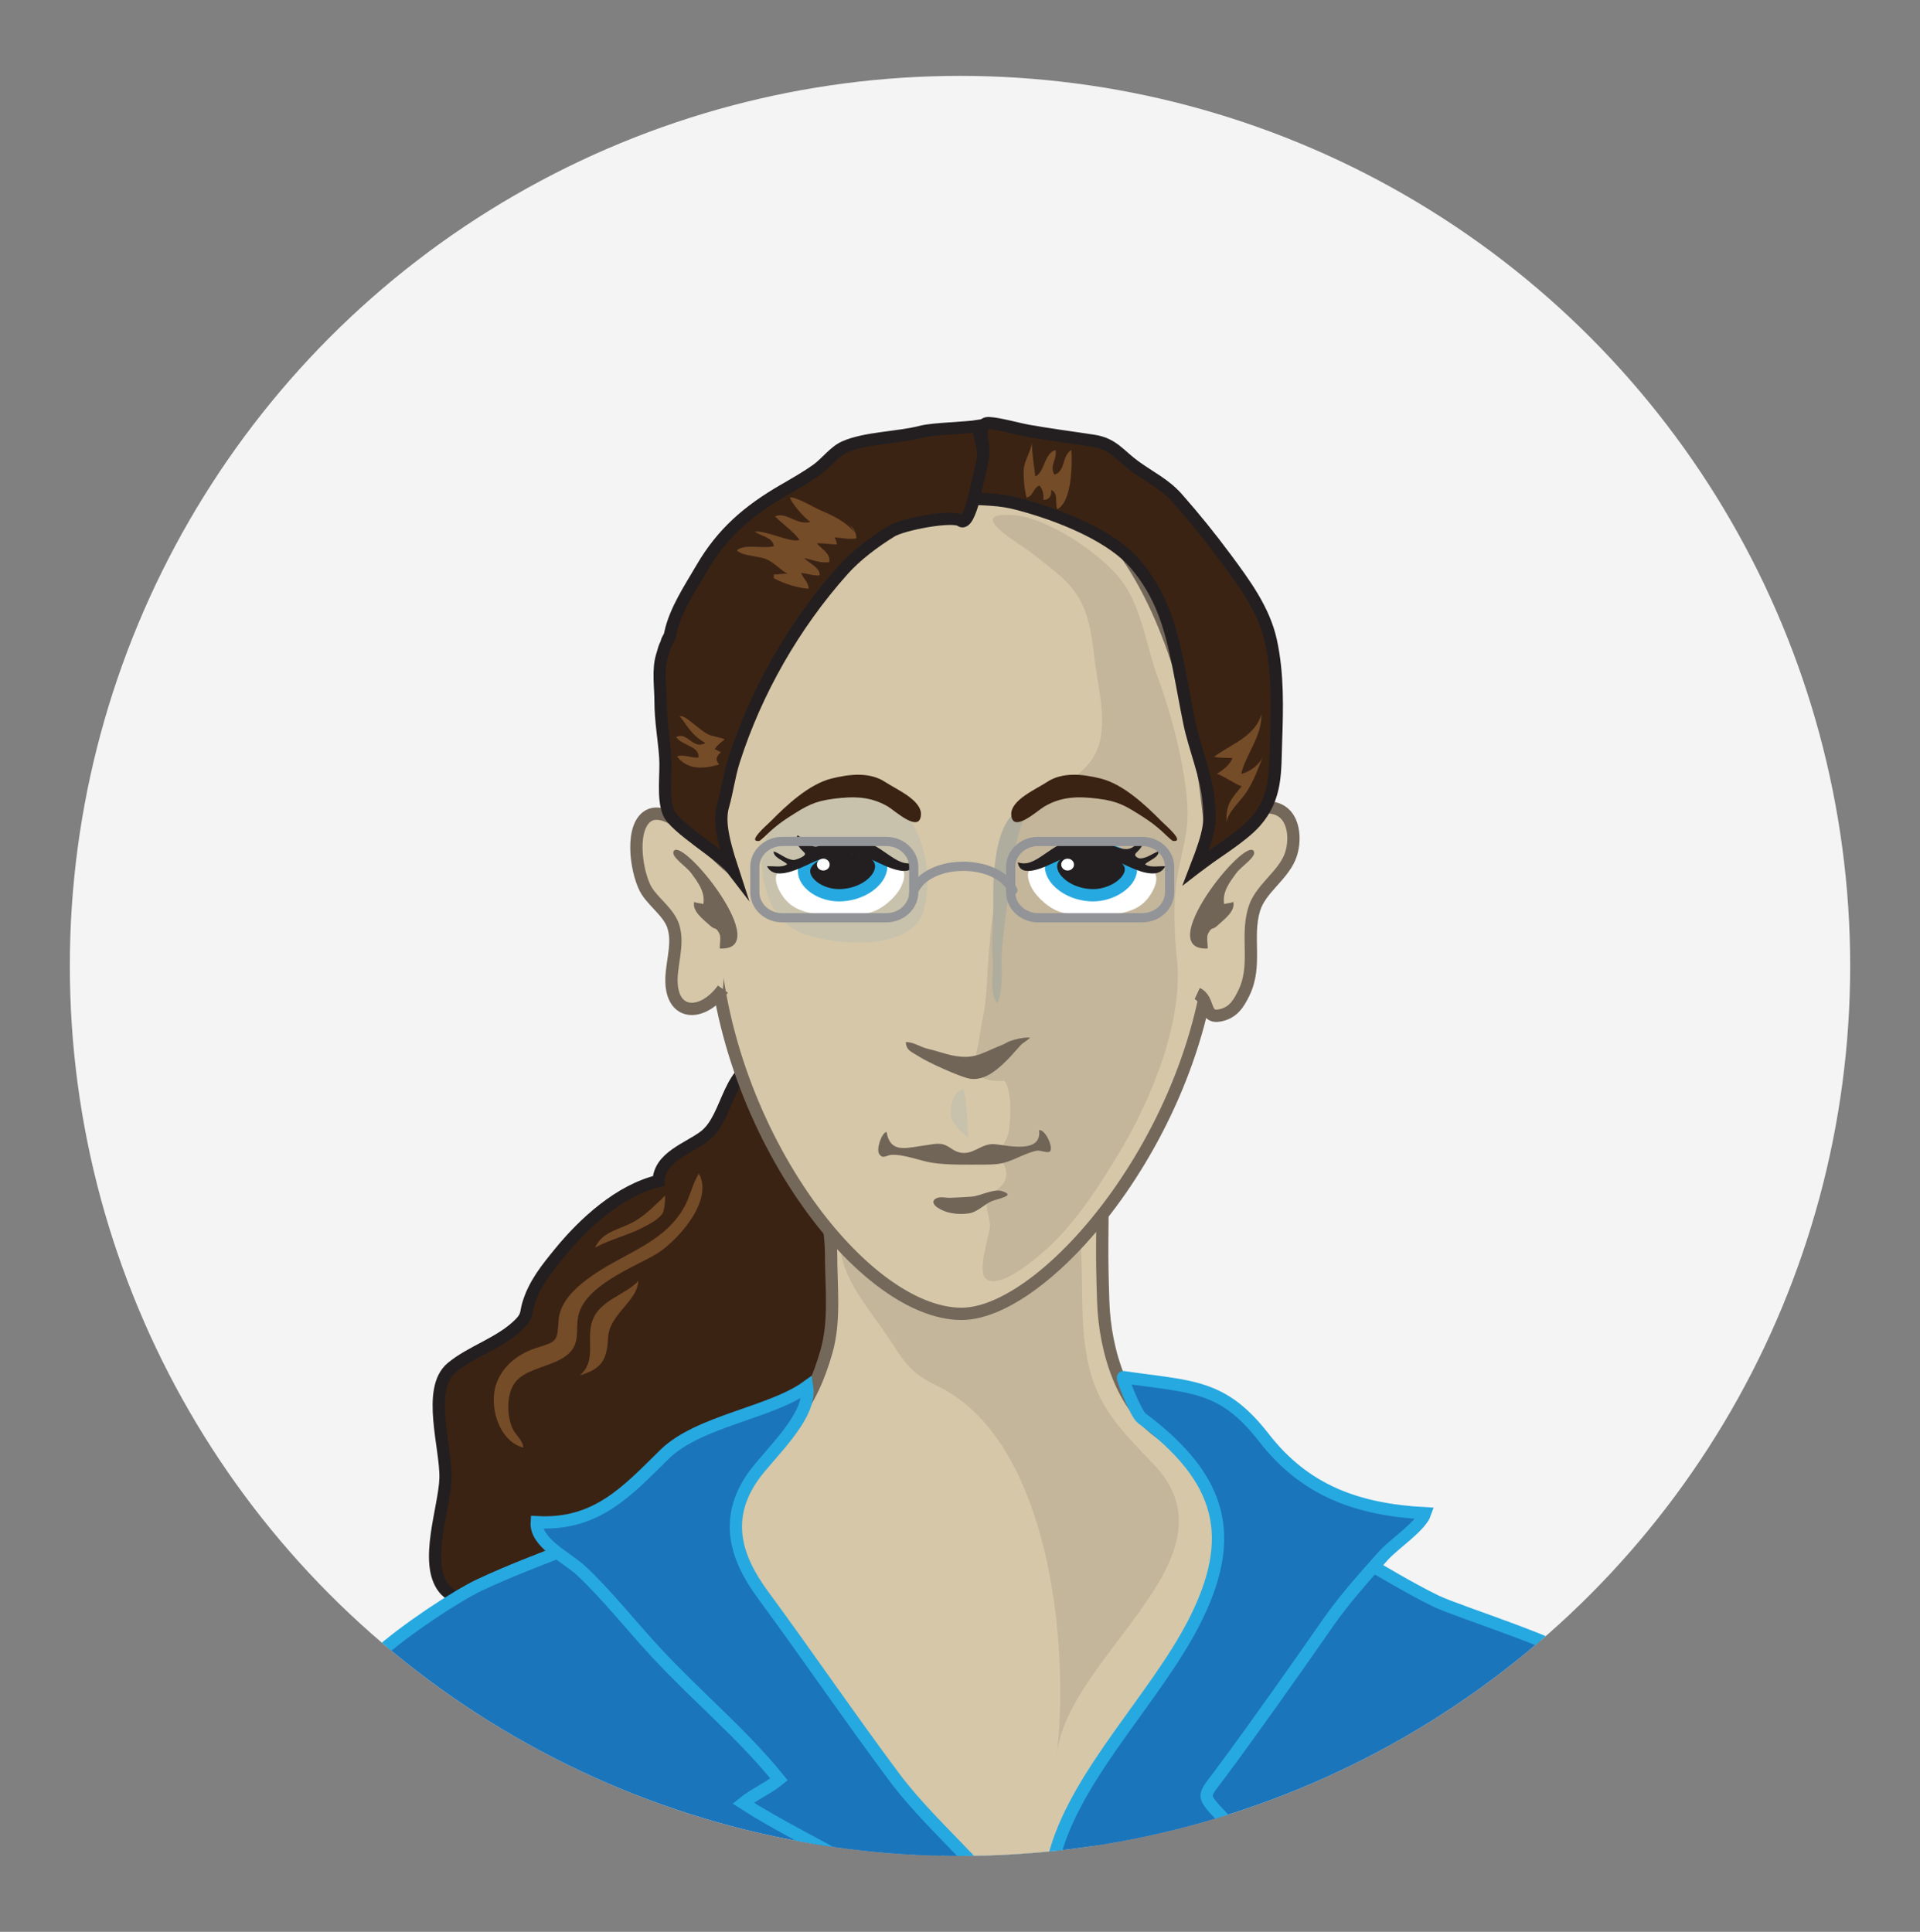 <?xml version="1.0" encoding="utf-8"?>
<!-- Generator: Adobe Illustrator 16.0.0, SVG Export Plug-In . SVG Version: 6.00 Build 0)  -->
<!DOCTYPE svg PUBLIC "-//W3C//DTD SVG 1.1//EN" "http://www.w3.org/Graphics/SVG/1.1/DTD/svg11.dtd">
<svg version="1.1" id="Layer_1" xmlns="http://www.w3.org/2000/svg" xmlns:xlink="http://www.w3.org/1999/xlink" x="0px" y="0px"
	 width="169.785px" height="170.857px" viewBox="0 0 169.785 170.857" enable-background="new 0 0 169.785 170.857"
	 xml:space="preserve">
<rect x="0" y="0" width="169.785" height="170.857" fill="#808080" stroke="none"/>
<g>
	<g>
		<g>
			<defs>
				<circle id="XMLID_5_" cx="84.893" cy="85.428" r="78.717"/>
			</defs>
			<use xlink:href="#XMLID_5_"  overflow="visible" fill="#F4F4F4"/>
			<clipPath id="XMLID_2_">
				<use xlink:href="#XMLID_5_"  overflow="visible"/>
			</clipPath>
			<path clip-path="url(#XMLID_2_)" fill="#3B2314" stroke="#231F20" stroke-width="1.087" stroke-miterlimit="10" d="
				M74.613,102.517c-0.223-3.099-2.475-8.785-6.719-8.634c-3.607,0.13-3.346,4.902-5.594,6.609
				c-1.445,1.097-3.983,1.833-4.052,3.957c-3.477,0.824-6.629,3.752-8.732,6.325c-1.21,1.478-2.278,2.802-2.81,4.596
				c-0.224,0.752-0.053,0.999-0.726,1.688c-1.685,1.722-4.297,2.448-6.045,3.913c-2.245,1.878-0.456,7.109-0.538,9.786
				c-0.08,2.601-1.938,7.477-0.137,9.729c0.695,0.869,2.284,1.292,3.162,2.025c0.833,0.696,1.675,1.599,2.284,2.47
				c1.188,1.697,1.64,3.937,2.732,5.573c0.96,1.437,2.096,1.038,3.628,1.732c1.844,0.837,3.388,3.134,5.506,3.248
				c0.003-2.044-1.642-2.781-2.434-4.48c-0.79-1.694,0.065-3.505,0.857-5.001c0.589-1.114,1.476-1.547,2.245-2.57
				c1.286-1.707,0.64-4.181,0.774-6.179c2.193,2.044,3.208,5.483,4.763,7.998c0.144-2.979-0.047-5.601,0.924-8.515
				c0.496-1.484,1.012-1.484,2.398-2.424c6.754-4.578,10.797-13.974,11.167-21.566c0.117-2.393-0.792-4.032-1.725-6.062
				C74.983,105.522,74.714,103.926,74.613,102.517z"/>
			<path clip-path="url(#XMLID_2_)" fill="#1B75BB" stroke="#26A9E0" stroke-width="1.087" stroke-miterlimit="10" d="
				M37.494,151.151c2.259,4.284,2.689,9.423,3.432,14.05c1.682,10.502-0.242,20.021,6.579,29.186
				c1.546,2.076,2.883,6.787,3.394,9.357c0.721,3.631-0.569,7.387,0.016,11.067c0.548,3.449,2.567,7.03,0.452,10.326
				c-1.646,2.566-2.813,5.493-4.291,8.211c-2.25,4.144-5.195,8.261-7.211,12.623c2.77,2.312,8.97,5.274,12.468,6.592
				c6.588,2.479,14.149,4.311,21.149,5.608c3.551,0.657,8.951,2.234,11.341-0.496c3.223-3.68,1.106-10.552,4.883-14.046
				c3.202,3.159,6.039,11.755,6.782,15.964c2.574-0.077,5.113-1.153,7.591-1.794c2.478-0.639,5.574-0.889,8.429-1.367
				c4.615-0.775,9.004-1.999,13.544-3.09c3.229-0.777,4.134-4.487,7.256-5.4c-2.229,0.65-12.11-22.822-13.026-25.316
				c-1.557-4.239,0.826-9.16,0.26-13.571c-0.564-4.402-1.675-10.24,0.538-14.397c1.348-2.529,3.757-4.104,4.702-7.256
				c2.823-9.413,4.973-19.955,5.066-29.763c0.029-3.091,0.989-4.543,1.945-7.412c0.418-1.256,6.768-1.995,7.5-3
				c-1.629-1.685-11.239-4.618-13.327-5.63c-2.237-1.085-4.735-2.609-7.039-3.928c-4.091-2.343-7.979-5.102-12.198-7.195
				c-2.227-1.105-4.087-2.213-6.319-3.523c-6.55-3.85-15.4-3.203-22.787-2.613c-8.006,0.636-13.542,5.997-20.41,9.3
				c-5.103,2.454-10.605,4.108-15.745,6.51c-2.085,0.974-6.68,4.005-9.138,6.229C32.062,147.524,36.241,148.77,37.494,151.151z"/>
			<path clip-path="url(#XMLID_2_)" fill="#D6C7A8" stroke="#73685A" stroke-width="1.087" stroke-miterlimit="10" d="
				M97.5,105.099c0,4.62-0.103,5.432,0.06,10.056c0.149,4.233,1.665,9.836,5.931,12.145c1.543,0.835,3.173,1.729,4.791,2.541
				c0.52,0.261,1.081,0.751,1.693,0.981c0.816,0.308,1.892,0.336,2.594,0.754c-1.098,3.859-2.393,7.768-4.266,11.538
				c-2.145,4.321-5.132,8.211-8.004,12.133c-2.719,3.715-4.913,19.136-9.453,21.104c-3.474,1.506-6.108-10.653-8.877-12.893
				c-1.365-1.104-2.653-2.459-3.719-3.795c-1.471-1.839-3.389-3.235-4.897-5.198c-3.665-4.765-7.059-10.161-8.864-15.818
				c-0.69-2.16-2.797-5.65-1.822-7.845c7.022-2.761,9.184-7.038,10.394-11.182c0.817-2.796,0.431-5.795,0.432-8.732
				c0.001-1.754-0.41-3.358-0.422-5.108L97.5,105.099z"/>
			<path opacity="0.1" clip-path="url(#XMLID_2_)" fill="#231F20" d="M96,119.338c0.708,4.676,2.634,6.656,5.974,10.117
				c7.966,8.251-7.473,16.835-8.521,25.688c1.147-9.701-0.632-27.817-10.614-32.593c-2.528-1.209-2.97-2.292-4.384-4.401
				c-1.736-2.588-4.533-5.621-4.115-8.843c3.966,0.261,8.207,1.098,12.249,1.176c0.013,0,0.028,0,0.041,0
				c3.53,0.06,5.637-1.567,8.547-3.079C95.996,110.998,95.415,115.47,96,119.338z"/>
			<path clip-path="url(#XMLID_2_)" fill="#D6C7A8" stroke="#73685A" stroke-width="1.087" stroke-miterlimit="10" d="
				M85.027,116.201c7.843,0,22.311-17.459,22.311-35.619c0-18.159-6.014-39.81-22.172-39.81c-16.16,0-22.172,21.651-22.172,39.81
				C62.994,98.742,75.958,116.201,85.027,116.201z"/>
			<path clip-path="url(#XMLID_2_)" fill="#C8C2AC" d="M71.177,82.64c3.18,1.076,9.561,1.43,10.542-2.216
				c1.477-5.494-2.572-13.787-9.54-10.501c-2.98,1.405-4.964,3.508-4.8,6.71C67.501,79.032,68.543,81.75,71.177,82.64z"/>
			<path clip-path="url(#XMLID_2_)" fill="#D6C7A8" stroke="#73685A" stroke-width="1.087" stroke-miterlimit="10" d="
				M64.755,76.84c-1.458-0.978-5.59-6.164-7.582-4.58c-1.527,1.216-0.825,5.256,0.042,6.578c0.696,1.06,1.957,1.909,2.332,3.113
				c0.531,1.703-0.32,3.541-0.147,5.234c0.282,2.771,2.875,2.584,4.526,0.294"/>
			<path clip-path="url(#XMLID_2_)" fill="#D6C7A8" stroke="#73685A" stroke-width="1.087" stroke-miterlimit="10" d="
				M105.764,76.709c1.691-1.074,3.185-2.938,4.653-4.222c0.857-0.75,0.976-1.312,2.255-1.012c1.907,0.447,1.976,3.01,1.367,4.403
				c-0.733,1.684-2.609,2.771-3.14,4.557c-0.738,2.483,0.288,4.95-0.908,7.399c-0.457,0.933-0.948,1.745-2.112,1.974
				c-1.48,0.292-0.891-1.419-2.009-1.936"/>
			<path clip-path="url(#XMLID_2_)" fill="#3B2314" stroke="#231F20" stroke-width="1.087" stroke-miterlimit="10" d="
				M86.834,41.094c-0.239,0.843-1.041,5.576-1.876,4.956c-0.705-0.523-5.127,0.308-6.138,0.933
				c-1.548,0.957-3.128,2.148-4.272,3.431c-4.374,4.9-7.706,10.786-9.652,16.866c-0.422,1.322-0.579,2.667-0.955,3.988
				c-0.327,1.148-0.172,2.56,0.814,5.572c-0.928-1.219-5.104-3.647-5.636-4.976c-0.533-1.33-0.189-3.404-0.283-4.841
				c-0.108-1.659-0.422-3.253-0.422-4.957c0-1.299-0.25-2.869,0.141-4.09c0.238-0.742,0.104-0.515,0.423-1.172
				c-0.109-0.047,0.424-0.75,0.299-0.808c0.446-2.032,1.732-3.939,2.794-5.76c1.798-3.081,4.071-5.054,7.213-6.875
				c1.01-0.585,2.034-1.162,2.977-1.839c0.792-0.571,1.524-1.585,2.416-1.984c1.845-0.826,4.775-0.822,6.815-1.358
				c0.995-0.262,3.963-0.325,4.967-0.495C86.625,38.815,87.167,39.922,86.834,41.094z"/>
			<path clip-path="url(#XMLID_2_)" fill="#3B2314" stroke="#231F20" stroke-width="1.087" stroke-miterlimit="10" d="
				M112.381,56.685c-0.595-2.719-2.284-5.021-3.979-7.307c-1.389-1.873-2.734-3.539-4.291-5.31
				c-1.087-1.236-2.422-1.861-3.738-2.815c-1.368-0.988-1.936-1.995-3.635-2.259c-1.947-0.302-3.854-0.539-5.799-0.888
				c-0.971-0.174-2.615-0.648-3.494-0.684c-1.092-0.043-0.389,1.875-0.493,2.77c-0.161,1.378-0.589,2.596-0.828,3.921
				c2.406,0.104,2.979,0.149,5.388,0.887c2.801,0.858,6.881,2.525,8.877,4.871c2.29,2.688,3.119,5.526,3.803,8.931
				c0.336,1.684,0.645,3.458,0.979,5.102c0.457,2.251,1.521,4.689,1.723,7.042c0.149,1.768,0.141,2.488-1.128,5.762
				c1.453-1.138,4.017-2.629,5.249-4.027c1.907-2.163,1.729-4.483,1.822-7.103C112.94,62.618,113.017,59.605,112.381,56.685z"/>
			<path opacity="0.1" clip-path="url(#XMLID_2_)" fill="#231F20" d="M96.682,57.447c0.055,0.421,0.107,0.857,0.167,1.308
				c0.34,2.556,1.337,6.153-0.333,8.474c-1.9,2.642-6.013,3.384-7.115,6.502c-1.263,3.574-1.837,8.146-2.051,11.882
				c-0.092,1.641-0.17,3.218-0.48,4.58c-0.174,0.768-0.218,1.572-0.417,2.386c-0.482,1.95-0.272,3.188,2.379,3.014
				c0.659,0.989,0.559,3.215,0.361,4.514c-0.103,0.671-0.695,1.324-0.687,1.999c0.009,0.872,0.729,1.141,0.398,2.191
				c-0.271,0.863-1.35,1.168-1.607,1.921c-0.179,0.519,0.203,1.434,0.241,2.095c0.048,0.838-1.247,4.144-0.312,4.826
				c1.367,0.994,5.186-2.468,6.09-3.393c2.312-2.359,4.165-5.289,5.819-8.068c2.806-4.72,5.526-11.467,4.938-16.938
				c-0.242-2.255-0.33-4.757,0-6.984c0.322-2.177,1.052-3.949,0.938-6.286c-0.178-3.695-1.427-8.33-2.718-11.833
				c-0.926-2.511-1.347-5.989-3.153-8.333c-1.764-2.288-6.404-5.497-9.473-5.742c-3.884-0.311-0.772,1.766,0.691,2.738
				c1.104,0.734,2.163,1.618,3.145,2.429C95.945,52.741,96.343,54.833,96.682,57.447z"/>
			<path clip-path="url(#XMLID_2_)" fill="#716558" d="M78.57,100.724c-0.074-0.17-0.132-0.374-0.174-0.616
				c-0.427,0.068-0.936,1.529-0.646,1.959c0.329,0.486,0.619,0.101,1.083,0.073c1.129-0.066,2.513,0.538,3.656,0.707
				c1.348,0.2,2.986,0.156,4.48,0.156c0.762,0,1.406-0.013,2.111-0.253c0.833-0.283,1.786-0.825,2.625-0.984
				c0.263-0.05,0.92,0.244,1.123,0.084c0.382-0.305-0.388-1.979-0.941-1.897c0.26,2.116-2.763,1.354-3.903,1.244
				c-1.271-0.123-1.971,1.114-3.276,0.688c-0.528-0.173-0.819-0.562-1.374-0.69c-0.453-0.102-1.058,0.041-1.498,0.099
				C80.347,101.489,79.087,101.931,78.57,100.724z"/>
			<path clip-path="url(#XMLID_2_)" fill="#FFFFFF" d="M76.928,80.709c1.042-0.244,2.241-1.312,2.704-2.187
				c0.376-0.714,0.615-1.713-0.343-2.001c-0.798-0.241-1.691-0.434-2.445-0.838c-0.571-0.306-1.02-0.623-1.747-0.613
				c-0.993,0.014-1.963,0.54-2.815,0.896c-0.765,0.319-1.843,0.598-2.707,0.757c-1.334,0.248-1.043,1.413-0.542,2.252
				c0.801,1.341,1.822,1.64,3.389,1.936C73.804,81.172,75.559,81.028,76.928,80.709z"/>
			<path clip-path="url(#XMLID_2_)" fill="#231F20" stroke="#26A9E0" stroke-width="1.087" stroke-miterlimit="10" d="
				M74.412,79.174c2.584-0.137,4.276-2.179,3.166-3.443c-0.957-1.091-4.14-0.786-5.39-0.115
				C69.721,76.94,71.886,79.309,74.412,79.174z"/>
			<path clip-path="url(#XMLID_2_)" fill="#716558" d="M90.908,91.766c-0.556,0.002-1.091,0.137-1.614,0.321
				c-0.214,0.075-0.405,0.214-0.591,0.291c-0.518,0.218-1.025,0.427-1.544,0.663c-0.536,0.242-1.111,0.418-1.712,0.43
				c-1.271,0.021-2.249-0.451-3.438-0.721c-0.593-0.133-1.292-0.628-1.91-0.577c0.05,0.763,0.516,0.845,1.153,1.264
				c0.745,0.489,3.573,1.788,4.465,1.956c1.198,0.229,2.272-0.617,3.05-1.354c0.447-0.423,0.854-0.88,1.257-1.34
				c0.188-0.214,0.307-0.37,0.553-0.516c0.038-0.023,0.564-0.412,0.507-0.414C91.025,91.766,90.967,91.766,90.908,91.766z"/>
			<path clip-path="url(#XMLID_2_)" fill="#AFAD9E" d="M89.984,74.138c-0.414,1.408-0.597,3.057-0.756,4.528
				c-0.2,1.85-0.516,3.668-0.638,5.545c-0.081,1.26,0.188,3.376-0.406,4.516c-0.707-0.747-0.322-2.817-0.391-3.733
				c-0.132-1.793,0.075-3.641,0.042-5.476c-0.032-1.895,0.056-8.617,3.629-8.077c-0.158,0.428-0.693,0.679-0.93,1.07
				C90.249,72.983,90.137,73.621,89.984,74.138z"/>
			<path clip-path="url(#XMLID_2_)" fill="#231F20" d="M72.282,76.096c0.765-0.264,1.309-0.341,2.22-0.458
				c1.347-0.174,1.862,0.051,2.992,0.577c0.768,0.357,3.17,1.612,3.363,0.047c-1.641,0.608-2.849-1.804-5.247-2.034
				c-0.773-0.074-2.155,0.172-2.79,0.401c-0.544,0.195-0.578,0.409-1.228,0.083c-0.626-0.313-0.614-0.587-1.062-0.834
				c-0.348,0.618,0.179,1.113,0.605,1.536c0.303,0.301-0.829,0.653-0.946,0.647c-0.647-0.033-1.188-0.567-1.772-0.766
				c-0.049,0.535,0.852,0.801,1.193,1.13c-0.374,0.34-1.25,0.157-1.785,0.188C68.617,78.177,71.359,76.414,72.282,76.096z"/>
			<path clip-path="url(#XMLID_2_)" fill="#3B2314" d="M73.543,68.852c1.576-0.39,3.369-0.599,4.746,0.318
				c0.951,0.632,3.229,1.59,3.15,2.893c-0.102,1.684-2.332-0.383-2.914-0.726c-1.558-0.917-3.05-0.915-4.795-0.694
				c-1.751,0.223-2.424,0.637-3.915,1.59c-0.676,0.433-1.114,0.768-1.678,1.268c-0.135,0.12-0.889,0.864-1.001,0.876
				c-1.122,0.121,0.674-1.392,1.028-1.751C69.537,71.232,71.536,69.349,73.543,68.852z"/>
			<path clip-path="url(#XMLID_2_)" fill="#1B75BB" stroke="#26A9E0" stroke-width="1.087" stroke-miterlimit="10" d="
				M105.551,143.56c-3.328,6.47-10.06,13.085-12.14,19.988c-1.349,4.481-0.594,10.801,0.296,15.231
				c0.591-2.203,2.831-4.127,4.216-6.005c1.409-1.913,2.458-3.877,4.373-5.459c1.59-1.316,3.266-1.807,5.166-2.673
				c3.209-1.461,2.695-1.73,0.627-3.92c-1.947-2.064-1.714-1.769-0.084-3.974c3.195-4.322,6.334-8.773,9.396-13.177
				c1.441-2.071,3.183-4.027,4.937-5.984c0.935-1.042,3.278-2.567,3.688-3.745c-6.072-0.33-10.646-2.034-14.272-6.703
				c-3.685-4.741-6.406-4.451-12.429-5.343c-0.19-0.028,1.132,3.256,1.628,3.627C108.071,130.76,109.497,135.888,105.551,143.56z"/>
			<path clip-path="url(#XMLID_2_)" fill="#1B75BB" stroke="#26A9E0" stroke-width="1.087" stroke-miterlimit="10" d="
				M91.831,172.427c-2.762-5.574-9.033-10.266-12.74-15.236c-3.967-5.317-7.688-10.79-11.619-16.13
				c-2.454-3.335-3.435-6.699-0.965-10.352c1.381-2.04,5.305-5.378,4.868-8.076c-3.215,2.334-9.612,3.045-12.61,5.992
				c-3.309,3.254-6.01,6.299-11.301,6.005c-0.13,1.848,2.695,3.121,3.975,4.329c2.239,2.112,4.391,4.83,6.493,7.103
				c3.723,4.026,7.604,7.168,10.959,11.314c-0.929,0.764-2.26,1.345-3.176,2.096c5.935,3.818,14.38,7.023,19.063,12.485
				c2.343,2.73,4.669,5.407,6.204,8.589c0.872,1.807,1.307,5.059,3.047,5.996C94.701,182.319,93.729,176.26,91.831,172.427z"/>
			<path clip-path="url(#XMLID_2_)" fill="#716558" d="M87.6,106.279c0.552-0.271,2.361-0.509,1.002-0.935
				c-0.752-0.234-1.913,0.434-2.685,0.49c-0.628,0.046-1.258,0.078-1.888,0.104c-0.363,0.014-0.863-0.128-1.203,0.03
				c-0.502,0.231-0.258,0.61,0.065,0.827c0.77,0.517,1.755,0.65,2.742,0.529C86.377,107.233,86.961,106.594,87.6,106.279z"/>
			<ellipse clip-path="url(#XMLID_2_)" fill="#FFFFFF" cx="72.805" cy="76.467" rx="0.564" ry="0.524"/>
			<path clip-path="url(#XMLID_2_)" fill="#FFFFFF" d="M93.936,80.709c-1.041-0.244-2.239-1.312-2.702-2.187
				c-0.377-0.714-0.616-1.713,0.342-2.001c0.8-0.241,1.69-0.434,2.446-0.838c0.57-0.306,1.019-0.623,1.746-0.613
				c0.992,0.014,1.965,0.54,2.814,0.896c0.767,0.319,1.845,0.598,2.708,0.757c1.335,0.248,1.043,1.413,0.542,2.252
				c-0.8,1.341-1.821,1.64-3.388,1.936C97.06,81.172,95.305,81.028,93.936,80.709z"/>
			<path clip-path="url(#XMLID_2_)" fill="#231F20" stroke="#26A9E0" stroke-width="1.087" stroke-miterlimit="10" d="
				M96.452,79.174c-2.583-0.137-4.276-2.179-3.165-3.443c0.957-1.091,4.456-0.865,5.706-0.194
				C101.459,76.86,98.979,79.309,96.452,79.174z"/>
			<path clip-path="url(#XMLID_2_)" fill="#231F20" d="M98.582,76.096c-0.764-0.264-1.309-0.341-2.22-0.458
				c-1.346-0.174-1.861,0.051-2.993,0.577c-0.766,0.357-3.168,1.612-3.361,0.047c1.64,0.608,2.849-1.804,5.246-2.034
				c0.773-0.074,2.154,0.172,2.79,0.401c0.545,0.195,1.365,0.683,2.016,0.358c0.626-0.315,0.418-0.708,0.865-0.956
				c0.347,0.617-0.025,0.972-0.451,1.396c-0.304,0.301,0.238,0.501,0.354,0.496c0.647-0.033,1.036-0.428,1.619-0.626
				c0.05,0.535-0.851,0.801-1.192,1.13c0.374,0.34,1.25,0.157,1.785,0.188C102.248,78.177,99.506,76.414,98.582,76.096z"/>
			<path clip-path="url(#XMLID_2_)" fill="#3B2314" d="M97.322,68.852c-1.576-0.39-3.369-0.599-4.746,0.318
				c-0.95,0.632-3.229,1.59-3.15,2.893c0.102,1.684,2.332-0.383,2.914-0.726c1.558-0.917,3.051-0.915,4.795-0.694
				c1.753,0.223,2.425,0.637,3.915,1.59c0.676,0.433,1.114,0.768,1.679,1.268c0.136,0.12,0.889,0.864,1.001,0.876
				c1.123,0.121-0.674-1.392-1.028-1.751C101.328,71.232,99.329,69.349,97.322,68.852z"/>
			<ellipse clip-path="url(#XMLID_2_)" fill="#FFFFFF" cx="94.409" cy="76.467" rx="0.564" ry="0.524"/>
			<path clip-path="url(#XMLID_2_)" fill="#754C28" d="M61.774,66.998c0.098-1.031-1.504-1.048-1.979-1.819
				c1.011-0.5,1.456,1.161,2.589,0.534c-1.224-0.692-1.504-1.396-2.273-2.363c0.503-0.189,1.893,1.438,2.703,1.676
				c1.88,0.55,1.295,0.047,0.378,1.211c0.16,0.07,0.33,0.201,0.559,0.281c-0.4,0.382-0.54,0.678-0.151,1.089
				c-1.391,0.416-2.769,0.52-3.739-0.712C60.527,66.684,61.084,67.059,61.774,66.998z"/>
			<path clip-path="url(#XMLID_2_)" fill="#754C28" d="M75.606,47.113c-0.787-0.933-1.802-1.451-2.959-1.941
				c-0.73-0.309-2.161-1.211-2.797-1.181c0.189,0.584,1.234,1.764,1.817,2.177c-1.281,0.304-2.067-0.925-3.132-0.498
				c0.735,0.743,1.541,1.242,2.172,2.075c-0.677,0.318-2.811-0.801-3.965-0.736c0.568,0.425,1.577,0.499,1.701,1.293
				c-0.922,0.268-2.626-0.241-3.292,0.38c0.663,0.585,2.042,0.431,2.845,0.884c0.611,0.344,1.078,0.889,1.676,1.188
				c-0.368-0.065-0.86,0.091-1.234,0.045c0.005,0.074-0.008,0.262-0.023,0.335c0.941,0.502,2.034,0.846,3.088,0.938
				c-0.007-0.596-0.466-0.894-0.67-1.4c0.581,0.049,1.046,0.258,1.652,0.218c0.058-0.661-0.903-1.066-1.38-1.523
				c0.744,0.103,1.393,0.484,2.225,0.344c0.143-0.798-0.714-1.144-1.09-1.662c0.625-0.02,1.165,0.112,1.795,0.091
				c-0.111-0.189-0.063-0.399-0.25-0.608c0.637,0.018,1.275,0.204,1.943,0.084c0.006-0.417-0.204-0.856-0.545-1.158"/>
			<path clip-path="url(#XMLID_2_)" fill="#754C28" d="M91.918,42.937c-0.616,0.278-0.486,0.878-1.14,1.081
				c-0.191-0.781-0.282-1.683-0.246-2.5c0.031-0.773,0.73-1.76,0.699-2.417c0.052,1.086,0.189,2.02,0.319,3.026
				c0.828-0.309,0.746-1.987,1.787-2.33c0.183,0.848-0.575,1.335-0.092,2.188c1-0.302,0.63-1.667,1.498-2.191
				c0.084,1.266,0.054,4.56-1.246,5.247c-0.227-0.596,0.127-1.404-0.538-1.711c0.051,0.523-0.165,0.872-0.703,0.882
				C92.328,43.739,92.221,43.312,91.918,42.937z"/>
			<path clip-path="url(#XMLID_2_)" fill="#716558" d="M59.57,75.285c-0.259,0.499,1.101,1.317,1.557,1.944
				c0.62,0.852,1.241,1.652,1.07,2.736c-0.183-0.087-0.583-0.073-0.81-0.198c-0.193,0.832,0.797,1.531,1.389,2.084
				c0.5,0.467,0.5,0.047,0.852,0.75c0.144,0.288,0.003,0.967,0.023,1.289C68.581,84.133,60.291,73.898,59.57,75.285z"/>
			<path clip-path="url(#XMLID_2_)" fill="#716558" d="M110.876,75.285c0.259,0.499-1.1,1.317-1.556,1.944
				c-0.621,0.852-1.242,1.652-1.07,2.736c0.183-0.087,0.583-0.073,0.81-0.198c0.192,0.832-0.797,1.531-1.389,2.084
				c-0.5,0.467-0.5,0.047-0.852,0.75c-0.145,0.288-0.004,0.967-0.022,1.289C101.866,84.133,110.155,73.898,110.876,75.285z"/>
			<path clip-path="url(#XMLID_2_)" fill="#754C28" d="M57.76,111.073c-2.16,1.171-5.872,2.691-6.568,5.102
				c-0.37,1.28,0.198,2.504-0.89,3.531c-1.242,1.175-3.728,1.219-4.752,2.56c-0.808,1.057-0.716,2.964-0.243,4.04
				c0.283,0.645,0.924,1.046,0.965,1.725c-2.224-0.596-3.098-3.807-2.342-5.753c0.633-1.634,2.035-2.614,3.636-3.107
				c1.721-0.529,1.719-0.601,1.829-2.385c0.154-2.507,3.447-4.371,5.641-5.553c2.283-1.23,4.167-2.263,5.393-4.332
				c0.583-0.985,0.764-2.11,1.367-3.103C63.183,106.208,59.752,109.993,57.76,111.073z"/>
			<path clip-path="url(#XMLID_2_)" fill="#754C28" d="M53.764,118.351c-0.093,1.889-0.524,2.701-2.48,3.288
				c1.532-1.351,0.503-3.146,1.102-4.827c0.664-1.858,2.882-2.241,4.065-3.524C56.34,115.156,53.87,116.199,53.764,118.351z"/>
			<path clip-path="url(#XMLID_2_)" fill="#754C28" d="M52.623,110.344c0.653-1.467,2.176-1.569,3.509-2.337
				c0.965-0.556,1.865-1.476,2.672-2.247c0.062-0.06-0.038,1.276-0.198,1.528c-0.366,0.573-1.191,0.978-1.793,1.292
				C55.474,109.279,53.942,109.606,52.623,110.344z"/>
			<path clip-path="url(#XMLID_2_)" fill="#754C28" d="M107.576,68.459c0.193-0.118,1.843,1.036,2.231,1.068
				c-1.014,1.257-1.361,1.551-1.366,3.214c0.167-0.965,1.24-1.861,1.781-2.681c0.683-1.031,0.992-2.03,1.462-3.134
				c-0.277,0.653-1.124,1.342-1.922,1.52c0.395-1.739,1.816-3.249,1.786-5.287c-0.533,1.979-2.81,2.726-4.185,3.771
				c0.501,0.113,1.084,0.096,1.625,0.108C108.762,67.661,108.127,68.125,107.576,68.459z"/>
			
				<path clip-path="url(#XMLID_2_)" fill="none" stroke="#929497" stroke-width="0.815" stroke-linecap="round" stroke-linejoin="round" stroke-miterlimit="10" d="
				M80.92,78.577c1.451-2.638,7.229-2.638,8.646,0.155"/>
			
				<path clip-path="url(#XMLID_2_)" fill="none" stroke="#929497" stroke-width="0.815" stroke-linecap="round" stroke-linejoin="round" stroke-miterlimit="10" d="
				M66.748,76.684c0-1.25,1.091-2.263,2.436-2.263h9.182c1.345,0,2.436,1.013,2.436,2.263v2.225c0,1.25-1.09,2.263-2.436,2.263
				h-9.182c-1.345,0-2.436-1.012-2.436-2.263V76.684z"/>
			
				<path clip-path="url(#XMLID_2_)" fill="none" stroke="#929497" stroke-width="0.815" stroke-linecap="round" stroke-linejoin="round" stroke-miterlimit="10" d="
				M103.429,76.684c0-1.25-1.091-2.263-2.437-2.263h-9.182c-1.346,0-2.436,1.013-2.436,2.263v2.225c0,1.25,1.09,2.263,2.436,2.263
				h9.182c1.346,0,2.437-1.012,2.437-2.263V76.684z"/>
			<path clip-path="url(#XMLID_2_)" fill="#C8C2AC" d="M85.636,100.601c-0.167-1.426-0.023-2.961-0.473-4.316
				c-0.927,0.352-1.129,1.487-1.061,2.382C84.17,99.58,85.638,100.627,85.636,100.601z"/>
		</g>
	</g>
	<g>
		<defs>
			<circle id="SVGID_1_" cx="84.893" cy="85.428" r="78.717"/>
		</defs>
		<clipPath id="SVGID_2_">
			<use xlink:href="#SVGID_1_"  overflow="visible"/>
		</clipPath>
	</g>
</g>
</svg>

